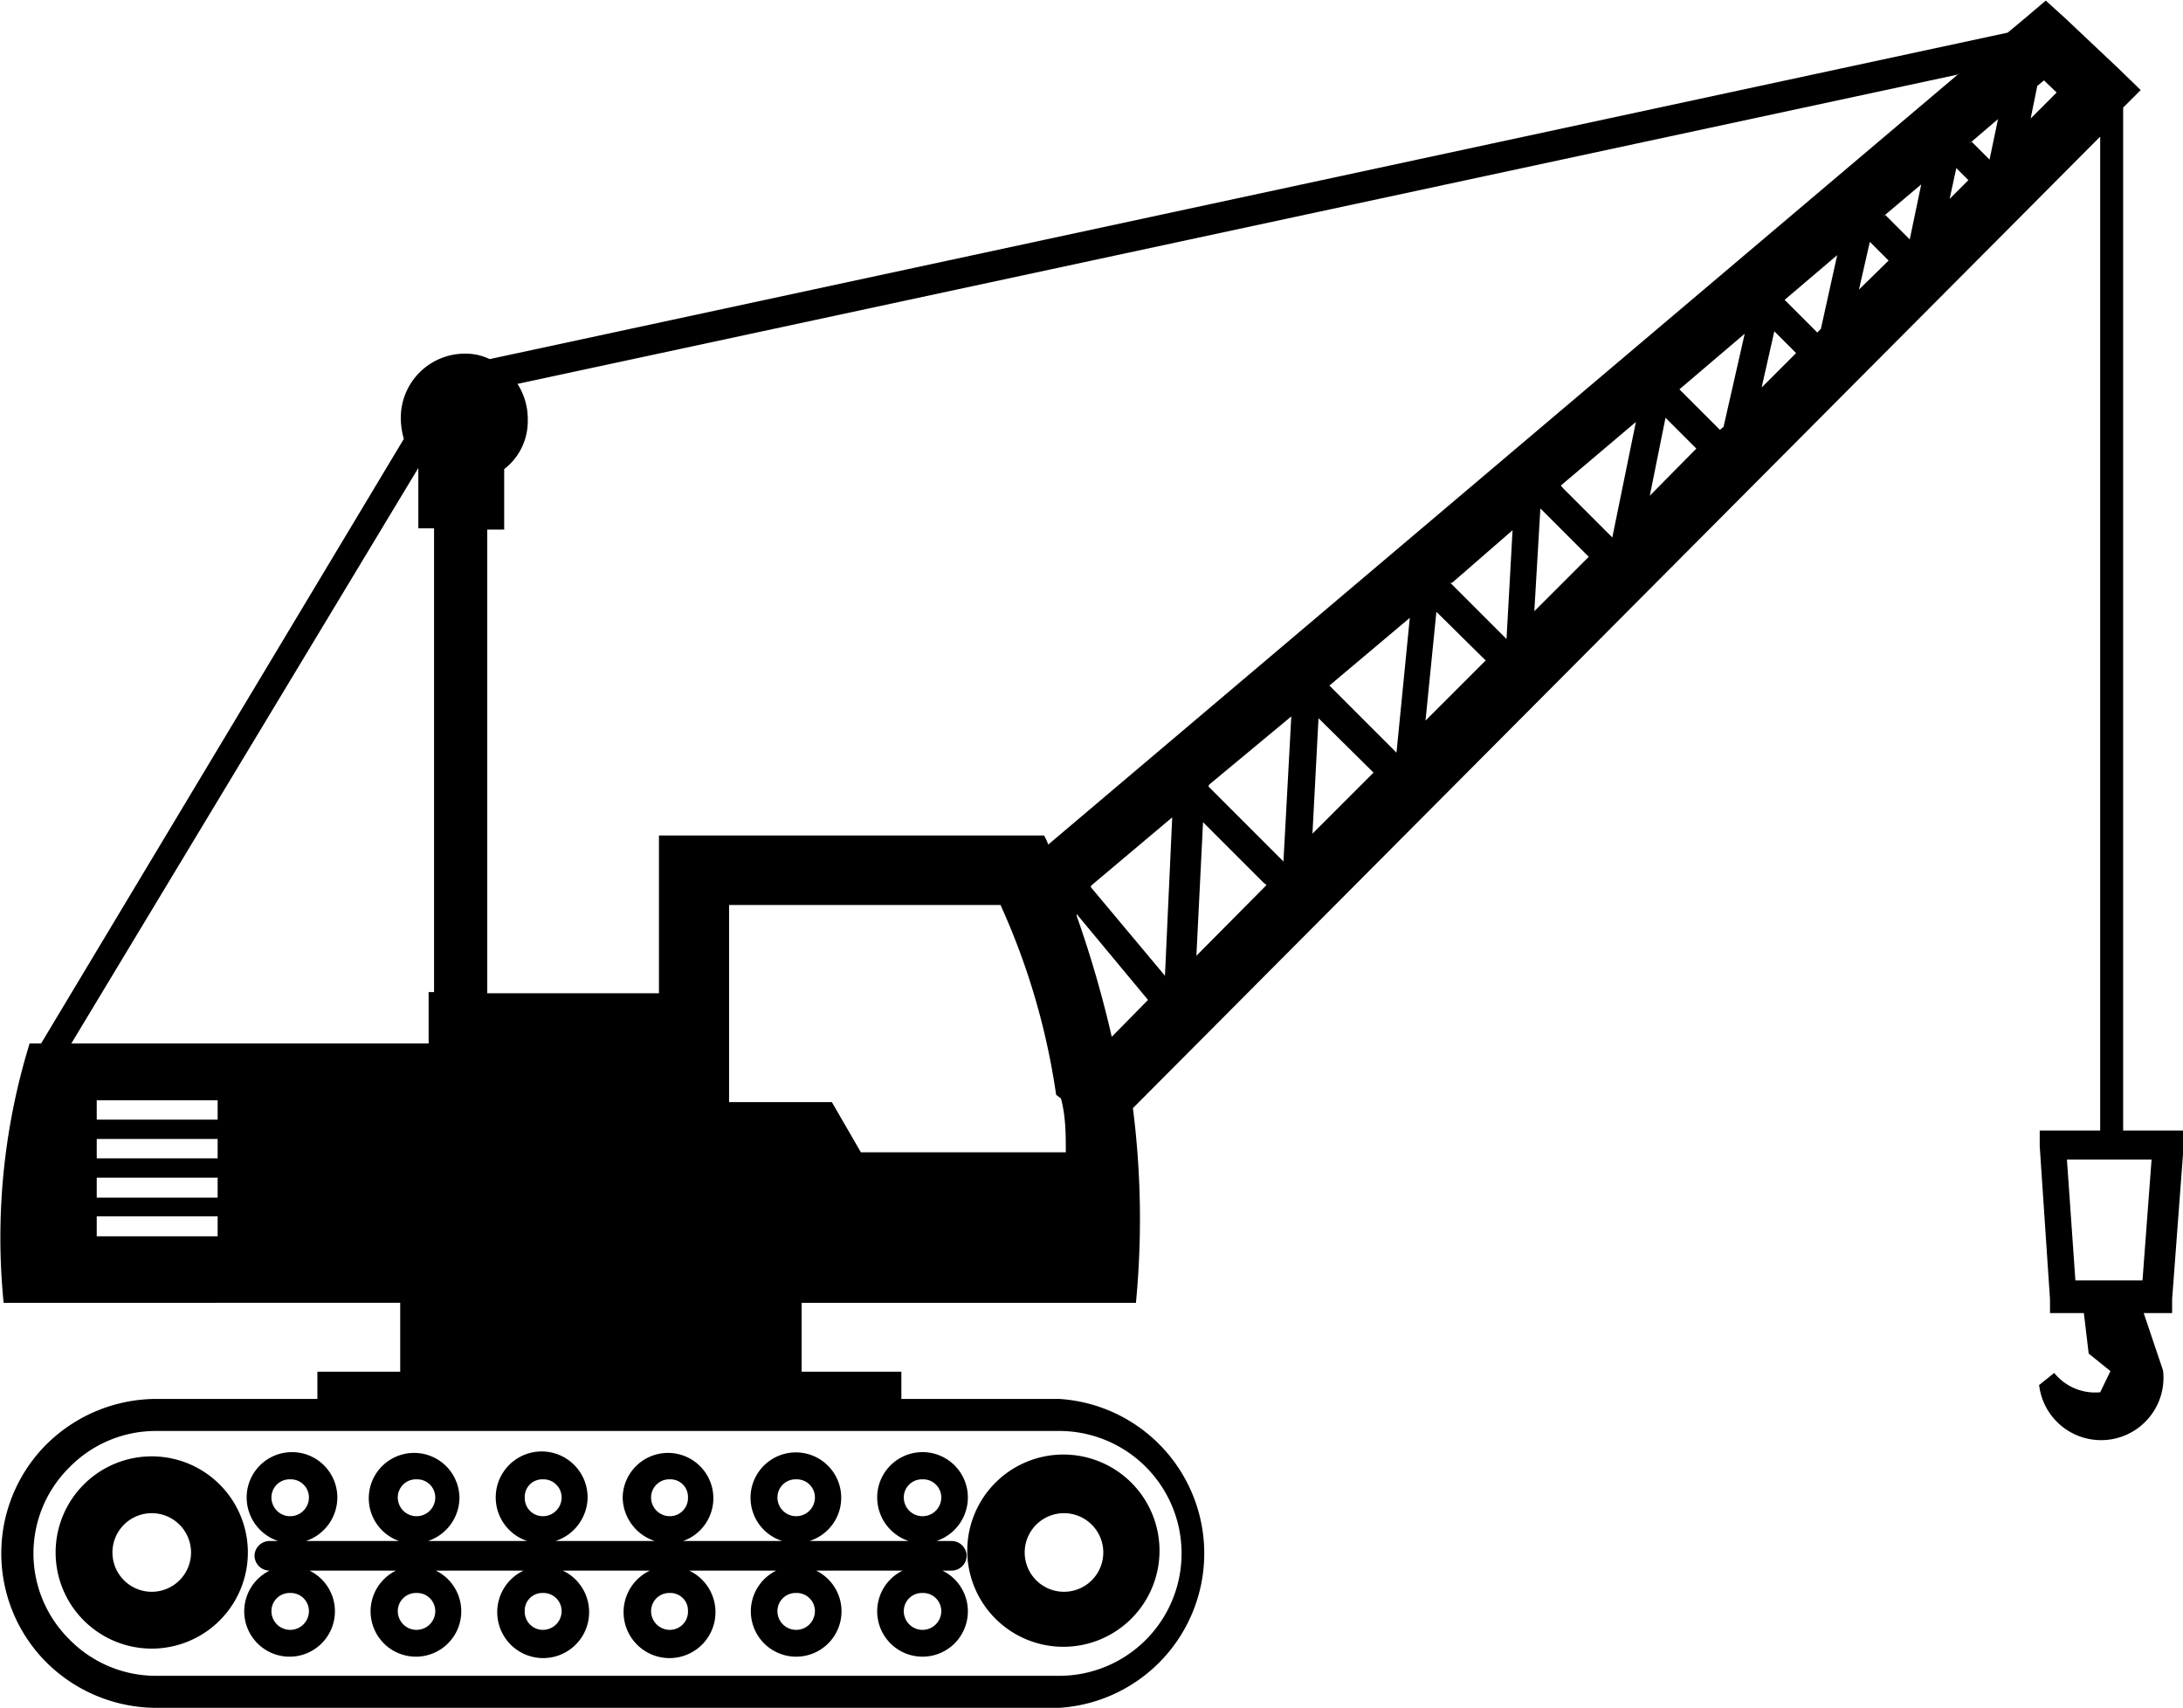 <svg id="Layer_1" data-name="Layer 1" xmlns="http://www.w3.org/2000/svg" viewBox="0 0 36.11 28.25"><defs><style>.cls-1{fill-rule:evenodd;}</style></defs><path class="cls-1" d="M234.53,416.2h-1.4l.14,2h1.11l.15-2Zm-18,4.88a1.59,1.59,0,1,1-1.59,1.59,1.59,1.59,0,0,1,1.59-1.59Zm-15-.92h2.66v-.45h1.37v-1.14H199a10.89,10.89,0,0,1,.43-4.29h.19l6-10a1.27,1.27,0,0,1-.05-.34,1.06,1.06,0,0,1,1.06-1.07.91.91,0,0,1,.41.09l25.11-5.4.3-.25.33-.28.32.29.89.84.36.35-.29.29v16.92h1l0,.26-.19,2.53v.23h-.47l.32.95a1,1,0,0,1-2.05.24l.25-.2a.87.87,0,0,0,.76.32l.17-.35-.36-.29-.08-.67h-.56l0-.23-.17-2.53,0-.26h1V399.28l-16,16.07a14.49,14.49,0,0,1,.05,3.22H212.2v1.14h1.65v.45h2.61a2.56,2.56,0,0,1,0,5.11H201.52a2.59,2.59,0,0,1-1.81-.75,2.55,2.55,0,0,1,0-3.61,2.59,2.59,0,0,1,1.81-.75Zm14.94.53H201.52a2,2,0,0,0-1.43.6,2,2,0,0,0,0,2.85,2,2,0,0,0,1.43.6h14.94a2,2,0,0,0,0-4.05ZM206.16,423h1.44a.76.76,0,1,0,.65,0h1.44a.76.76,0,1,0,.65,0h1.44a.75.75,0,1,0,.66,0h1.43a.75.75,0,1,0,.66,0h.15a.25.25,0,0,0,.25-.25h0a.25.25,0,0,0-.25-.24h-.25a.76.76,0,0,0,.52-.72.75.75,0,0,0-1.5,0,.76.76,0,0,0,.52.72h-1.64a.75.75,0,1,0-.45,0h-1.64a.75.75,0,1,0-1-.72.77.77,0,0,0,.53.72h-1.64a.77.77,0,0,0,.53-.72.76.76,0,1,0-1,.72h-1.64a.76.76,0,0,0,.52-.72.75.75,0,1,0-1,.72H204a.76.76,0,0,0,.52-.72.75.75,0,0,0-1.5,0,.76.76,0,0,0,.52.72h-.14a.25.25,0,0,0-.25.24h0a.25.25,0,0,0,.25.25h0a.75.75,0,1,0,.66,0h1.43a.75.75,0,1,0,.66,0Zm-2.42-1.51a.3.3,0,0,0-.31.3.31.31,0,0,0,.62,0,.3.3,0,0,0-.31-.3Zm10.46,0a.3.3,0,0,0-.31.3.31.31,0,0,0,.62,0,.3.3,0,0,0-.31-.3Zm-2.09,0a.3.3,0,0,0-.31.3.31.31,0,1,0,.62,0,.3.3,0,0,0-.31-.3Zm-2.09,0a.3.3,0,0,0-.31.3.31.31,0,0,0,.31.31.3.3,0,0,0,.3-.31.29.29,0,0,0-.3-.3Zm-2.1,0a.29.29,0,0,0-.3.3.3.3,0,0,0,.3.31.31.31,0,0,0,.31-.31.3.3,0,0,0-.31-.3Zm-2.09,0a.3.3,0,0,0-.31.3.31.31,0,1,0,.62,0,.3.3,0,0,0-.31-.3Zm-2.09,1.88a.3.3,0,0,0-.31.3.31.31,0,0,0,.62,0,.3.3,0,0,0-.31-.3Zm10.46,0a.3.3,0,0,0-.31.3.31.31,0,0,0,.62,0,.3.3,0,0,0-.31-.3Zm-2.09,0a.3.3,0,0,0-.31.3.31.31,0,1,0,.62,0,.3.3,0,0,0-.31-.3Zm-2.09,0a.3.3,0,0,0-.31.3.31.31,0,0,0,.31.31.3.3,0,0,0,.3-.31.29.29,0,0,0-.3-.3Zm-2.1,0a.29.29,0,0,0-.3.3.3.3,0,0,0,.3.31.31.31,0,0,0,.31-.31.3.3,0,0,0-.31-.3Zm-2.09,0a.3.3,0,0,0-.31.3.31.31,0,1,0,.62,0,.3.3,0,0,0-.31-.3Zm-4.38-2.26a1.59,1.59,0,1,0,1.59,1.59,1.59,1.59,0,0,0-1.59-1.59Zm0,.94a.65.65,0,1,0,.65.65.65.65,0,0,0-.65-.65Zm15.09,0a.65.65,0,1,0,.65.65.65.65,0,0,0-.65-.65Zm-16-6.19v.32h2v-.32Zm0-.64v.32h2v-.32Zm0,1.28v.33h2v-.33Zm0,.64v.33h2v-.33Zm30.8-18.89-23.84,5.12a1.07,1.07,0,0,1,.17.59,1,1,0,0,1-.39.82v1H207v7.67h2.84v-2.61h6.37a1,1,0,0,1,.07.15l15.06-12.75Zm-14.59,13.92a18.34,18.34,0,0,1,.58,2l.6-.61-1.18-1.42Zm.23-.48,1.23,1.47.12-2.62L217,411.66Zm1.95-1.66,1.24,1.24.13-2.4L218.94,410Zm2-1.67,1.11,1.11.22-2.23-1.33,1.12Zm2-1.7.93.93.1-1.8-1,.87Zm1.86-1.57.82.82,0,0L226,404l-1.24,1.05Zm1.93-1.63.67.67.06-.05.35-1.54-1.08.92Zm1.74-1.48.54.54.06-.06.27-1.22-.87.74Zm1.66-1.41.41.41,0,0,.19-.91-.64.54Zm1.43-1.21.3.3,0,0,.14-.67-.48.41Zm1.09-.92-.11.54.43-.43-.21-.2-.11.09ZM231.5,400l-.2-.2-.11.51.31-.31Zm-1.32,1.33-.31-.31-.18.79.49-.48Zm-1.53,1.53-.36-.36-.21.93.57-.57ZM227,404.44l-.51-.51-.26,1.29.77-.78Zm-1.78,1.79-.8-.8-.1,1.7.9-.9Zm-1.71,1.71-.81-.8-.18,1.8,1-1Zm-1.85,1.86-.91-.9-.1,1.91,1-1Zm-1.82,1.82-1-1-.11,2.21,1.16-1.17Zm-3.43,3.51,0,0,0,0a11.58,11.58,0,0,0-.92-3.14H211v3.26h1.7l.48.83h3.39c0-.29,0-.59-.08-.89Zm-16.29-.85h5.91v-.85h.09v-7.67h-.26v-1Z" transform="translate(-198.94 -397.02)"/></svg>